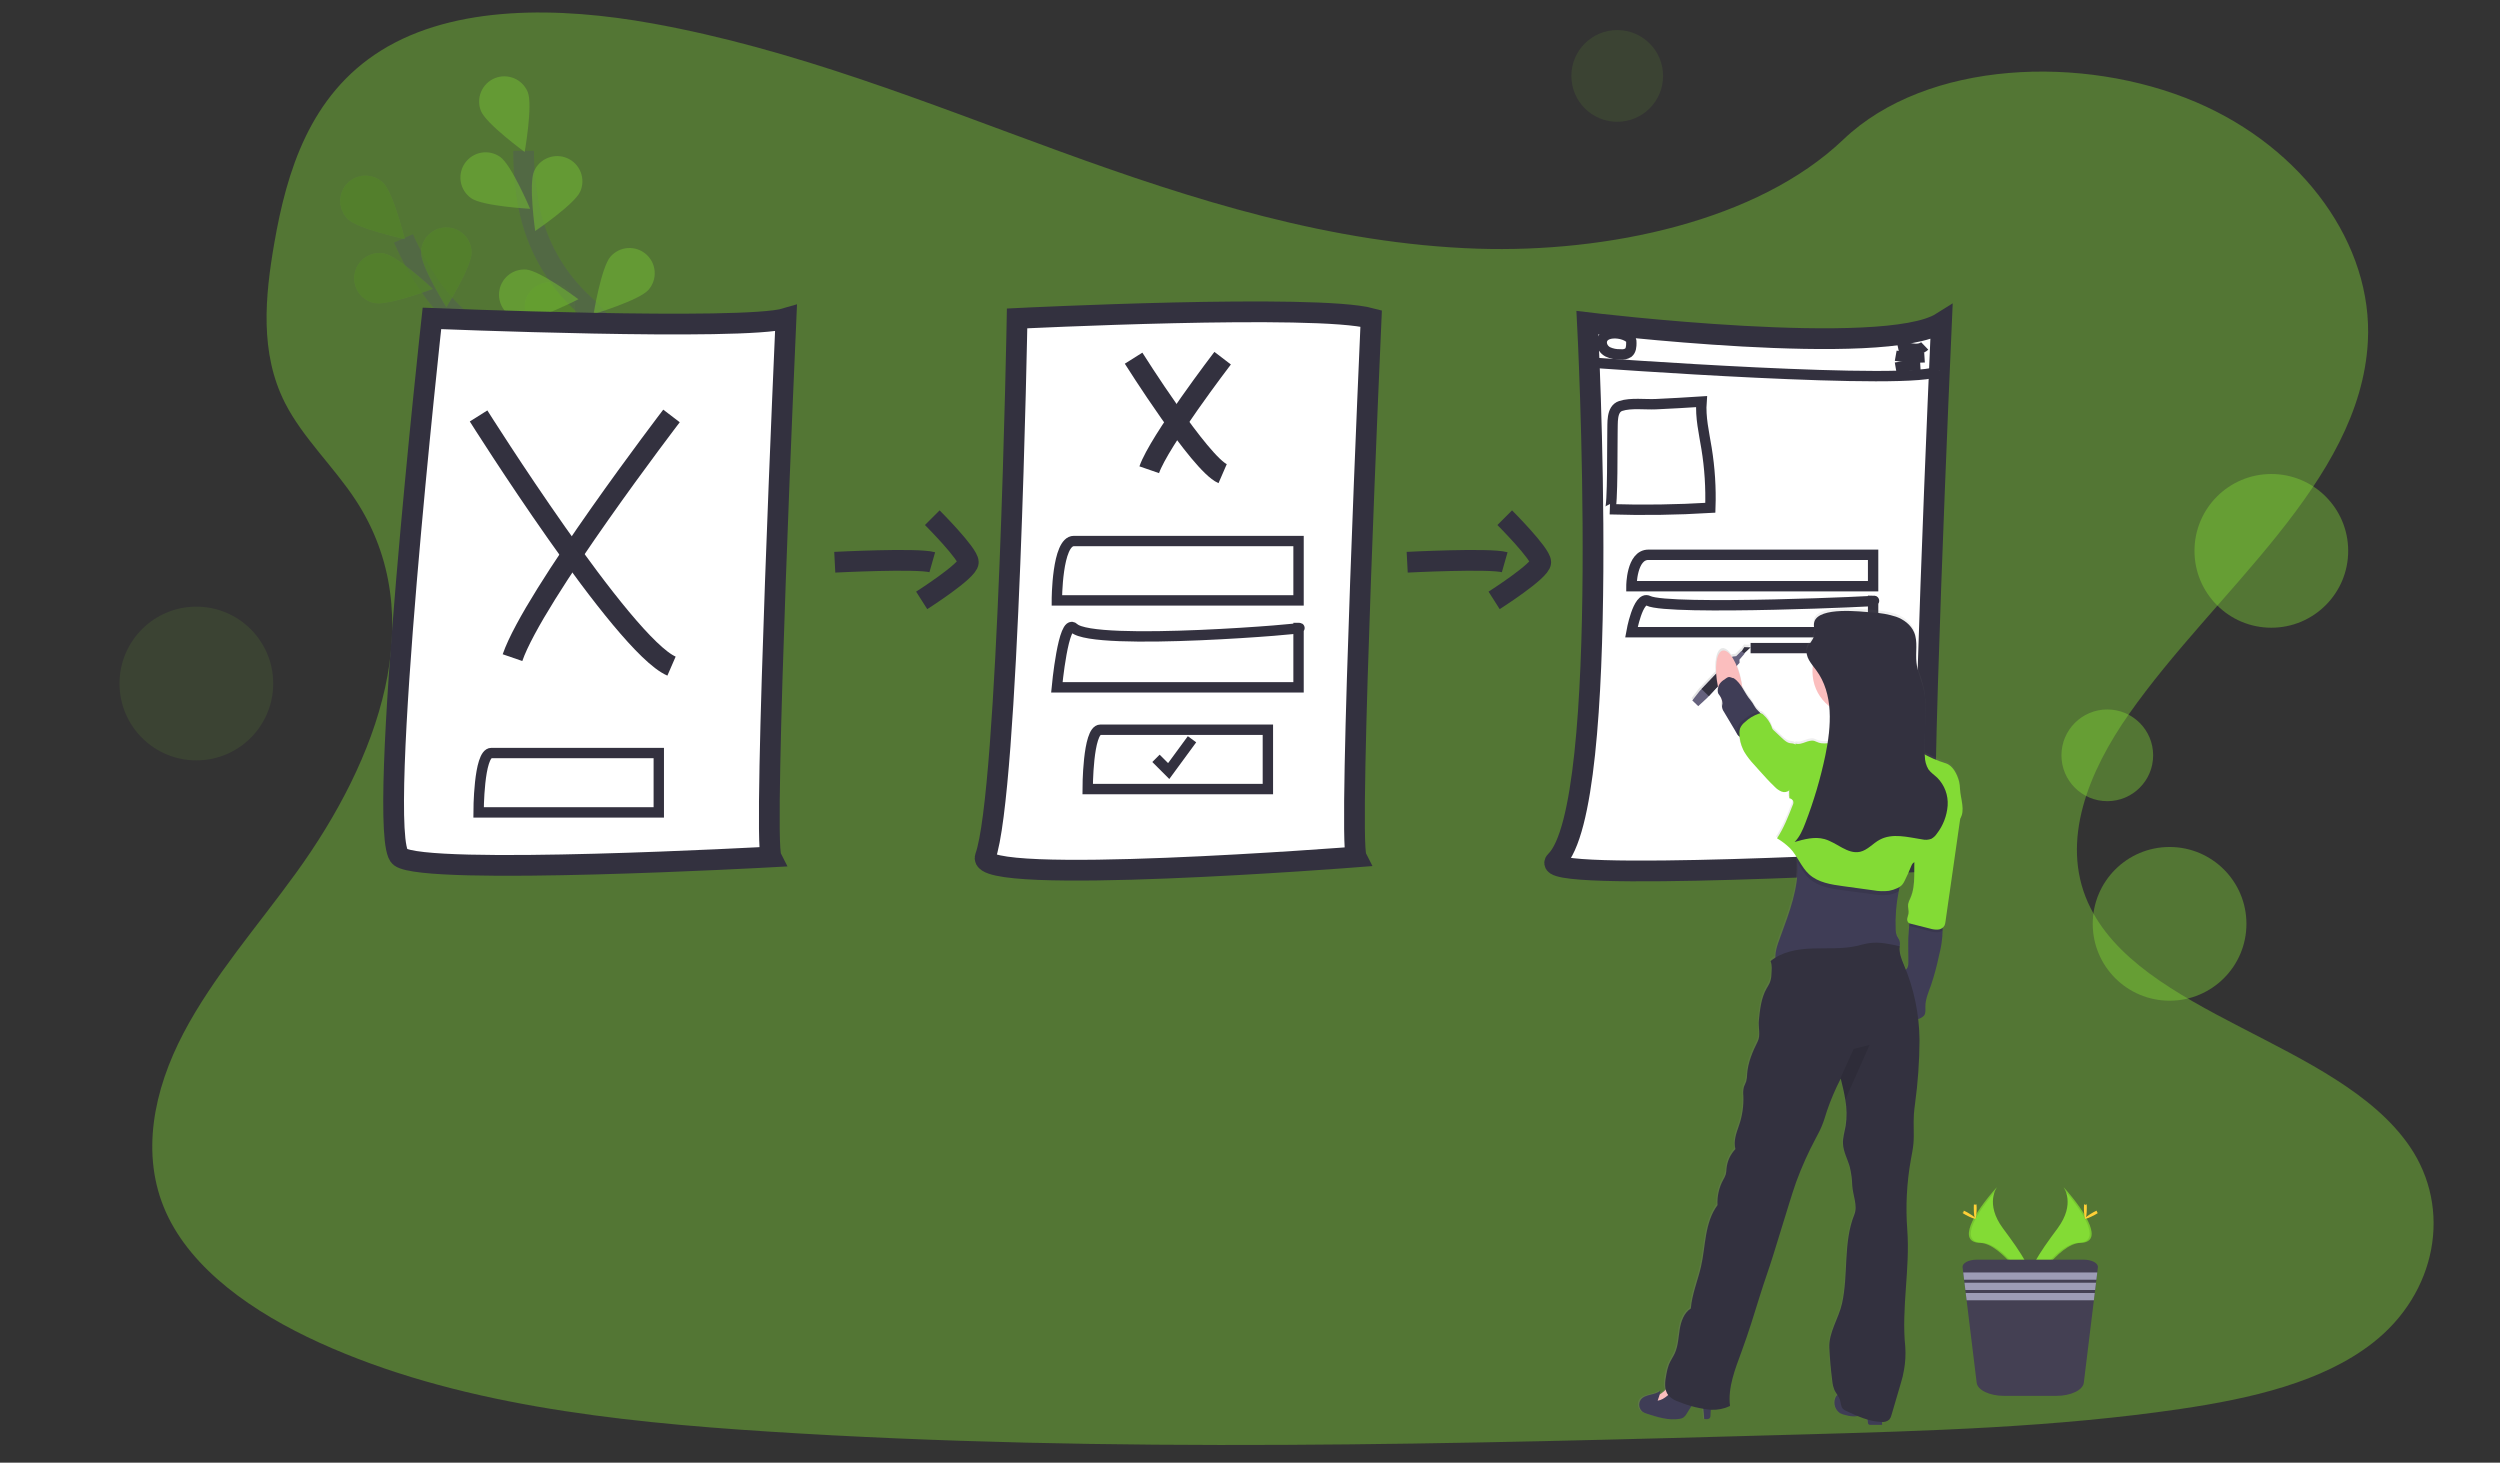 <svg width="241" height="141" viewBox="0 0 241 141" fill="none" xmlns="http://www.w3.org/2000/svg">
<rect x="0" y="0" width="241" height="141" fill="#333333" stroke="none"/>
<path opacity="0.4" d="M142.456 23.973C128.357 23.513 114.929 19.243 102.107 14.571C89.285 9.899 76.578 4.722 62.822 2.247C53.971 0.655 43.85 0.43 36.718 4.881C29.855 9.173 27.638 16.562 26.444 23.425C25.549 28.587 25.022 34.02 27.479 38.853C29.185 42.209 32.215 45.03 34.31 48.245C41.599 59.428 36.447 73.22 28.546 84.14C24.843 89.264 20.543 94.155 17.683 99.603C14.822 105.052 13.5 111.304 16.001 116.867C18.482 122.386 24.392 126.522 30.794 129.435C43.795 135.352 59.114 137.044 74.06 138.002C107.133 140.126 140.384 139.206 173.544 138.287C185.818 137.945 198.145 137.6 210.218 135.82C216.921 134.83 223.844 133.263 228.711 129.474C234.889 124.665 236.42 116.52 232.281 110.491C225.336 100.376 206.14 97.864 201.28 87.007C198.607 81.033 201.352 74.379 205.234 68.836C213.564 56.949 227.526 46.52 228.262 32.932C228.767 23.599 222.056 14.254 211.678 9.838C200.799 5.21 185.715 5.791 177.694 13.453C169.425 21.342 154.904 24.377 142.456 23.973Z" fill="#83DB35"/>
<g opacity="0.6">
<path opacity="0.6" d="M64.32 47.014C64.32 47.014 58.702 37.062 50.243 34.195C46.69 33.012 43.617 30.71 41.483 27.634C40.48 26.165 39.614 24.608 38.895 22.98" stroke="#535461" stroke-width="2" stroke-miterlimit="10"/>
<path opacity="0.6" d="M33.565 21.142C34.528 22.078 39.018 23.044 39.018 23.044C39.018 23.044 37.916 18.587 36.952 17.651C36.724 17.422 36.453 17.241 36.154 17.119C35.856 16.996 35.536 16.934 35.213 16.937C34.89 16.939 34.571 17.005 34.275 17.132C33.978 17.259 33.709 17.444 33.485 17.675C33.26 17.907 33.084 18.181 32.966 18.481C32.848 18.782 32.791 19.103 32.799 19.425C32.806 19.748 32.878 20.066 33.01 20.36C33.141 20.655 33.33 20.921 33.565 21.142Z" fill="#83DB35"/>
<path opacity="0.6" d="M36.104 29.214C37.422 29.476 41.716 27.847 41.716 27.847C41.716 27.847 38.369 24.704 37.05 24.442C36.737 24.38 36.414 24.38 36.101 24.442C35.788 24.505 35.49 24.629 35.225 24.806C34.959 24.984 34.731 25.212 34.554 25.478C34.377 25.744 34.253 26.042 34.191 26.355C34.129 26.668 34.129 26.991 34.192 27.304C34.254 27.617 34.378 27.915 34.555 28.181C34.733 28.446 34.961 28.674 35.227 28.852C35.493 29.029 35.791 29.152 36.104 29.214Z" fill="#83DB35"/>
<path opacity="0.6" d="M45.352 37.94C46.621 37.5 49.507 33.928 49.507 33.928C49.507 33.928 45.029 32.906 43.76 33.343C43.15 33.554 42.65 33.999 42.368 34.579C42.086 35.16 42.047 35.828 42.258 36.438C42.469 37.047 42.913 37.548 43.494 37.83C44.074 38.111 44.742 38.151 45.352 37.94Z" fill="#83DB35"/>
<path opacity="0.6" d="M53.835 42.972C55.162 42.753 58.61 39.718 58.61 39.718C58.61 39.718 54.371 37.952 53.044 38.171C52.408 38.276 51.839 38.63 51.463 39.154C51.087 39.678 50.935 40.33 51.039 40.967C51.144 41.604 51.498 42.173 52.022 42.549C52.547 42.925 53.199 43.077 53.835 42.972Z" fill="#83DB35"/>
<path opacity="0.6" d="M45.46 24.359C45.46 25.704 43.03 29.599 43.03 29.599C43.03 29.599 40.596 25.716 40.596 24.361C40.596 23.716 40.852 23.097 41.308 22.641C41.764 22.185 42.383 21.929 43.028 21.929C43.673 21.929 44.292 22.185 44.748 22.641C45.204 23.097 45.46 23.716 45.46 24.361V24.359Z" fill="#83DB35"/>
<path opacity="0.6" d="M55.31 30.367C54.901 31.651 51.426 34.641 51.426 34.641C51.426 34.641 50.27 30.195 50.67 28.918C50.766 28.613 50.92 28.33 51.125 28.085C51.33 27.84 51.581 27.637 51.864 27.489C52.147 27.341 52.456 27.25 52.775 27.222C53.093 27.193 53.414 27.227 53.718 27.323C54.023 27.418 54.306 27.573 54.552 27.778C54.797 27.983 54.999 28.234 55.147 28.517C55.295 28.8 55.386 29.109 55.415 29.427C55.444 29.746 55.409 30.066 55.314 30.371L55.31 30.367Z" fill="#83DB35"/>
<path opacity="0.6" d="M64.079 37.52C63.901 38.852 60.97 42.39 60.97 42.39C60.97 42.39 59.078 38.205 59.258 36.872C59.344 36.233 59.68 35.654 60.193 35.262C60.706 34.871 61.353 34.699 61.992 34.785C62.632 34.871 63.211 35.208 63.602 35.721C63.993 36.233 64.165 36.881 64.079 37.52Z" fill="#83DB35"/>
<path opacity="0.25" d="M33.565 21.142C34.528 22.078 39.018 23.044 39.018 23.044C39.018 23.044 37.916 18.587 36.952 17.651C36.724 17.422 36.453 17.241 36.154 17.119C35.856 16.996 35.536 16.934 35.213 16.937C34.89 16.939 34.571 17.005 34.275 17.132C33.978 17.259 33.709 17.444 33.485 17.675C33.26 17.907 33.084 18.181 32.966 18.481C32.848 18.782 32.791 19.103 32.799 19.425C32.806 19.748 32.878 20.066 33.01 20.36C33.141 20.655 33.33 20.921 33.565 21.142Z" fill="black"/>
<path opacity="0.25" d="M36.104 29.214C37.422 29.476 41.716 27.847 41.716 27.847C41.716 27.847 38.369 24.704 37.05 24.442C36.737 24.38 36.414 24.38 36.101 24.442C35.788 24.505 35.49 24.629 35.225 24.806C34.959 24.984 34.731 25.212 34.554 25.478C34.377 25.744 34.253 26.042 34.191 26.355C34.129 26.668 34.129 26.991 34.192 27.304C34.254 27.617 34.378 27.915 34.555 28.181C34.733 28.446 34.961 28.674 35.227 28.852C35.493 29.029 35.791 29.152 36.104 29.214Z" fill="black"/>
<path opacity="0.25" d="M45.352 37.94C46.621 37.5 49.507 33.928 49.507 33.928C49.507 33.928 45.029 32.906 43.76 33.343C43.15 33.554 42.65 33.999 42.368 34.579C42.086 35.16 42.047 35.828 42.258 36.438C42.469 37.047 42.913 37.548 43.494 37.83C44.074 38.111 44.742 38.151 45.352 37.94Z" fill="black"/>
<path opacity="0.25" d="M53.835 42.972C55.162 42.753 58.61 39.718 58.61 39.718C58.61 39.718 54.371 37.952 53.044 38.171C52.408 38.276 51.839 38.63 51.463 39.154C51.087 39.678 50.935 40.33 51.039 40.967C51.144 41.604 51.498 42.173 52.022 42.549C52.547 42.925 53.199 43.077 53.835 42.972Z" fill="black"/>
<path opacity="0.25" d="M45.46 24.359C45.46 25.704 43.03 29.599 43.03 29.599C43.03 29.599 40.596 25.716 40.596 24.361C40.596 23.716 40.852 23.097 41.308 22.641C41.764 22.185 42.383 21.929 43.028 21.929C43.673 21.929 44.292 22.185 44.748 22.641C45.204 23.097 45.46 23.716 45.46 24.361V24.359Z" fill="black"/>
<path opacity="0.25" d="M55.31 30.367C54.901 31.651 51.426 34.641 51.426 34.641C51.426 34.641 50.27 30.195 50.67 28.918C50.766 28.613 50.92 28.33 51.125 28.085C51.33 27.84 51.581 27.637 51.864 27.489C52.147 27.341 52.456 27.25 52.775 27.222C53.093 27.193 53.414 27.227 53.718 27.323C54.023 27.418 54.306 27.573 54.552 27.778C54.797 27.983 54.999 28.234 55.147 28.517C55.295 28.8 55.386 29.109 55.415 29.427C55.444 29.746 55.409 30.066 55.314 30.371L55.31 30.367Z" fill="black"/>
<path opacity="0.25" d="M64.079 37.52C63.901 38.852 60.97 42.39 60.97 42.39C60.97 42.39 59.078 38.205 59.258 36.872C59.344 36.233 59.68 35.654 60.193 35.262C60.706 34.871 61.353 34.699 61.992 34.785C62.632 34.871 63.211 35.208 63.602 35.721C63.993 36.233 64.165 36.881 64.079 37.52Z" fill="black"/>
<path opacity="0.6" d="M63.997 46.819C63.997 46.819 62.894 35.443 56.321 29.393C53.549 26.873 51.668 23.522 50.962 19.843C50.638 18.093 50.475 16.318 50.475 14.539" stroke="#535461" stroke-width="2" stroke-miterlimit="10"/>
<path opacity="0.6" d="M46.364 10.7C46.867 11.946 50.578 14.65 50.578 14.65C50.578 14.65 51.379 10.127 50.877 8.881C50.757 8.584 50.58 8.315 50.357 8.086C50.133 7.858 49.867 7.677 49.572 7.552C49.279 7.427 48.963 7.361 48.643 7.358C48.324 7.354 48.007 7.414 47.711 7.534C47.414 7.653 47.145 7.83 46.916 8.054C46.688 8.277 46.507 8.544 46.382 8.838C46.257 9.132 46.191 9.448 46.188 9.767C46.184 10.086 46.244 10.403 46.364 10.7Z" fill="#83DB35"/>
<path opacity="0.6" d="M45.417 19.106C46.514 19.878 51.101 20.128 51.101 20.128C51.101 20.128 49.315 15.897 48.215 15.124C47.954 14.941 47.659 14.81 47.347 14.74C47.035 14.671 46.713 14.663 46.398 14.718C46.084 14.773 45.783 14.889 45.513 15.06C45.243 15.231 45.01 15.454 44.826 15.715C44.643 15.976 44.512 16.271 44.442 16.583C44.373 16.895 44.365 17.217 44.42 17.532C44.475 17.846 44.591 18.147 44.762 18.417C44.933 18.686 45.156 18.92 45.417 19.104V19.106Z" fill="#83DB35"/>
<path opacity="0.6" d="M50.332 30.835C51.671 30.947 55.759 28.848 55.759 28.848C55.759 28.848 52.08 26.099 50.741 25.987C50.098 25.933 49.46 26.136 48.967 26.553C48.474 26.969 48.167 27.564 48.113 28.207C48.059 28.85 48.262 29.488 48.678 29.98C49.094 30.474 49.69 30.781 50.332 30.835Z" fill="#83DB35"/>
<path opacity="0.6" d="M56.051 38.871C57.353 39.208 61.735 37.831 61.735 37.831C61.735 37.831 58.573 34.499 57.273 34.152C56.959 34.053 56.628 34.018 56.3 34.051C55.971 34.084 55.654 34.183 55.365 34.343C55.076 34.502 54.823 34.719 54.621 34.979C54.419 35.239 54.272 35.538 54.188 35.857C54.105 36.176 54.087 36.509 54.137 36.835C54.186 37.161 54.301 37.474 54.475 37.754C54.649 38.034 54.878 38.276 55.148 38.465C55.419 38.654 55.724 38.785 56.047 38.852L56.051 38.871Z" fill="#83DB35"/>
<path opacity="0.6" d="M55.937 18.463C55.393 19.689 51.592 22.268 51.592 22.268C51.592 22.268 50.944 17.723 51.487 16.494C51.748 15.904 52.233 15.442 52.835 15.21C53.437 14.977 54.106 14.993 54.696 15.254C55.286 15.515 55.748 15.999 55.981 16.601C56.214 17.203 56.198 17.873 55.937 18.463Z" fill="#83DB35"/>
<path opacity="0.6" d="M62.505 27.947C61.618 28.954 57.22 30.277 57.22 30.277C57.22 30.277 57.962 25.745 58.855 24.736C59.281 24.251 59.882 23.955 60.526 23.913C61.17 23.872 61.804 24.087 62.289 24.513C62.774 24.939 63.07 25.54 63.111 26.184C63.153 26.828 62.937 27.462 62.512 27.947H62.505Z" fill="#83DB35"/>
<path opacity="0.6" d="M67.623 38.04C66.92 39.184 62.81 41.232 62.81 41.232C62.81 41.232 62.775 36.64 63.478 35.493C63.816 34.943 64.358 34.55 64.986 34.401C65.613 34.251 66.274 34.356 66.824 34.694C67.374 35.032 67.767 35.574 67.916 36.201C68.066 36.829 67.961 37.49 67.623 38.04Z" fill="#83DB35"/>
</g>
<path d="M41.638 30.695C41.638 30.695 71.682 31.922 75.77 30.695C75.77 30.695 73.522 80.973 74.339 82.608C74.339 82.608 41.025 84.447 38.573 82.608C36.12 80.769 41.638 30.695 41.638 30.695Z" fill="white" stroke="#33313F" stroke-width="2" stroke-miterlimit="10"/>
<path d="M46.135 40.097C46.135 40.097 60.033 62.17 64.734 64.214L46.135 40.097Z" fill="white"/>
<path d="M46.135 40.097C46.135 40.097 60.033 62.17 64.734 64.214" stroke="#33313F" stroke-width="2" stroke-miterlimit="10"/>
<path d="M64.733 40.097C64.733 40.097 51.449 57.469 49.405 63.396L64.733 40.097Z" fill="white"/>
<path d="M64.733 40.097C64.733 40.097 51.449 57.469 49.405 63.396" stroke="#33313F" stroke-width="2" stroke-miterlimit="10"/>
<path d="M63.507 72.593H47.361C46.135 72.593 46.135 78.315 46.135 78.315H63.507V72.593Z" fill="white" stroke="#33313F" stroke-miterlimit="10"/>
<path d="M98.047 30.695C98.047 30.695 126.865 29.265 132.178 30.695C132.178 30.695 129.93 80.973 130.748 82.608C130.748 82.608 93.927 85.488 94.981 82.608C97.229 76.477 98.047 30.695 98.047 30.695Z" fill="white" stroke="#33313F" stroke-width="2" stroke-miterlimit="10"/>
<path d="M109.278 34.528C109.278 34.528 115.692 44.717 117.862 45.659L109.278 34.528Z" fill="white"/>
<path d="M109.278 34.528C109.278 34.528 115.692 44.717 117.862 45.659" stroke="#33313F" stroke-width="2" stroke-miterlimit="10"/>
<path d="M117.862 34.528C117.862 34.528 111.731 42.546 110.786 45.283L117.862 34.528Z" fill="white"/>
<path d="M117.862 34.528C117.862 34.528 111.731 42.546 110.786 45.283" stroke="#33313F" stroke-width="2" stroke-miterlimit="10"/>
<path d="M125.18 52.155H103.516C101.881 52.155 101.881 57.878 101.881 57.878H125.18V52.155Z" fill="white" stroke="#33313F" stroke-miterlimit="10"/>
<path d="M122.223 70.345H106.077C104.851 70.345 104.851 76.067 104.851 76.067H122.223V70.345Z" fill="white" stroke="#33313F" stroke-miterlimit="10"/>
<path d="M125.18 60.535C126.826 60.535 105.433 62.374 103.516 60.535C102.507 59.568 101.881 66.258 101.881 66.258H125.18V60.535Z" fill="white" stroke="#33313F" stroke-miterlimit="10"/>
<path d="M111.436 73.104L112.662 74.33L114.91 71.265" fill="white"/>
<path d="M111.436 73.104L112.662 74.33L114.91 71.265" stroke="#33313F" stroke-miterlimit="10"/>
<path d="M153.026 31.104C153.026 31.104 181.639 34.578 187.157 31.104C187.157 31.104 184.909 81.381 185.726 83.016C185.726 83.016 147.753 85.144 149.96 83.016C155.478 77.702 153.026 31.104 153.026 31.104Z" fill="white" stroke="#33313F" stroke-width="2" stroke-miterlimit="10"/>
<path d="M157 39.994C157 39.994 161.122 46.534 162.518 47.148L157 39.994Z" fill="white"/>
<path d="M157 39.994C157 39.994 161.122 46.534 162.518 47.148" stroke="#33313F" stroke-width="3" stroke-miterlimit="10"/>
<path d="M162.519 39.994C162.519 39.994 158.579 45.157 157.98 46.906L162.519 39.994Z" fill="white"/>
<path d="M162.519 39.994C162.519 39.994 158.579 45.157 157.98 46.906" stroke="#33313F" stroke-width="3" stroke-miterlimit="10"/>
<path d="M180.568 53.482H158.904C157.269 53.482 157.269 56.511 157.269 56.511H180.568V53.482Z" fill="white" stroke="#33313F" stroke-miterlimit="10"/>
<path d="M168.757 62.477H180.041C181.676 62.477 181.676 65.505 181.676 65.505H181.725" fill="white"/>
<path d="M168.757 62.477H180.041C181.676 62.477 181.676 65.505 181.676 65.505H181.725" stroke="#33313F" stroke-miterlimit="10"/>
<path d="M180.568 57.916C182.213 57.916 160.821 58.889 158.904 57.916C157.894 57.405 157.269 60.943 157.269 60.943H180.568V57.916Z" fill="white" stroke="#33313F" stroke-miterlimit="10"/>
<path d="M153.197 34.938C153.197 34.938 184.917 37.282 186.956 35.724L153.197 34.938Z" fill="white"/>
<path d="M153.197 34.938C153.197 34.938 184.917 37.282 186.956 35.724" stroke="#33313F" stroke-miterlimit="10"/>
<path d="M182.965 33.489C183.398 33.397 183.844 33.528 184.283 33.595C184.722 33.662 185.221 33.654 185.54 33.348" fill="white"/>
<path d="M182.965 33.489C183.398 33.397 183.844 33.528 184.283 33.595C184.722 33.662 185.221 33.654 185.54 33.348" stroke="#33313F" stroke-miterlimit="10"/>
<path d="M182.747 34.293C183.663 34.454 184.594 34.506 185.522 34.446L182.747 34.293Z" fill="white"/>
<path d="M182.747 34.293C183.663 34.454 184.594 34.506 185.522 34.446" stroke="#33313F" stroke-miterlimit="10"/>
<path d="M182.742 35.437C183.527 35.303 184.32 35.215 185.115 35.171L182.742 35.437Z" fill="white"/>
<path d="M182.742 35.437C183.527 35.303 184.32 35.215 185.115 35.171" stroke="#33313F" stroke-miterlimit="10"/>
<path d="M154.981 33.916C155.365 34.093 155.785 34.178 156.207 34.163C156.474 34.2 156.744 34.141 156.972 33.998C157.239 33.781 157.262 33.385 157.262 33.039C157.27 32.934 157.254 32.829 157.217 32.73C157.165 32.636 157.09 32.557 156.998 32.502C156.493 32.15 155.555 32.007 154.965 32.246C154.155 32.573 154.286 33.538 154.981 33.916Z" fill="white" stroke="#33313F" stroke-miterlimit="10"/>
<path d="M164.026 38.715C163.907 40.227 164.269 41.73 164.512 43.228C164.819 45.119 164.941 47.035 164.876 48.95C161.651 49.146 158.421 49.193 155.188 49.091C155.489 49.102 155.413 42.257 155.442 41.627C155.478 40.822 155.307 39.436 156.241 39.134C157.222 38.813 158.603 39.011 159.633 38.962C161.097 38.894 162.561 38.812 164.026 38.715Z" fill="white" stroke="#33313F" stroke-miterlimit="10"/>
<path d="M80.471 54.199C80.471 54.199 88.441 53.791 89.872 54.199" stroke="#33313F" stroke-width="2" stroke-miterlimit="10"/>
<path d="M89.872 49.906C89.872 49.906 93.346 53.381 93.346 54.198C93.346 55.016 88.85 57.877 88.85 57.877" stroke="#33313F" stroke-width="2" stroke-miterlimit="10"/>
<path d="M135.653 54.199C135.653 54.199 143.624 53.791 145.054 54.199" stroke="#33313F" stroke-width="2" stroke-miterlimit="10"/>
<path d="M145.055 49.906C145.055 49.906 148.529 53.381 148.529 54.198C148.529 55.016 144.033 57.877 144.033 57.877" stroke="#33313F" stroke-width="2" stroke-miterlimit="10"/>
<path opacity="0.1" d="M155.901 11.74C158.343 11.74 160.322 9.761 160.322 7.319C160.322 4.878 158.343 2.898 155.901 2.898C153.46 2.898 151.48 4.878 151.48 7.319C151.48 9.761 153.46 11.74 155.901 11.74Z" fill="#83DB35"/>
<path opacity="0.4" d="M203.143 77.233C205.585 77.233 207.564 75.254 207.564 72.812C207.564 70.371 205.585 68.392 203.143 68.392C200.702 68.392 198.723 70.371 198.723 72.812C198.723 75.254 200.702 77.233 203.143 77.233Z" fill="#83DB35"/>
<path opacity="0.4" d="M218.957 60.512C223.049 60.512 226.366 57.195 226.366 53.103C226.366 49.011 223.049 45.694 218.957 45.694C214.865 45.694 211.548 49.011 211.548 53.103C211.548 57.195 214.865 60.512 218.957 60.512Z" fill="#83DB35"/>
<path opacity="0.4" d="M209.148 96.467C213.24 96.467 216.557 93.15 216.557 89.058C216.557 84.966 213.24 81.649 209.148 81.649C205.056 81.649 201.739 84.966 201.739 89.058C201.739 93.15 205.056 96.467 209.148 96.467Z" fill="#83DB35"/>
<path opacity="0.1" d="M18.929 73.3C23.021 73.3 26.338 69.983 26.338 65.891C26.338 61.8 23.021 58.482 18.929 58.482C14.838 58.482 11.521 61.8 11.521 65.891C11.521 69.983 14.838 73.3 18.929 73.3Z" fill="#83DB35"/>
<path d="M188.941 75.842C188.935 75.595 188.904 75.349 188.849 75.108C188.663 74.42 188.251 73.584 187.566 73.375C186.862 73.159 186.182 72.871 185.536 72.517C185.412 70.326 185.917 68.084 185.367 65.96C185.162 65.184 184.827 64.44 184.735 63.643C184.623 62.656 184.895 61.599 184.5 60.687C184.19 59.97 183.507 59.461 182.771 59.195C182.035 58.93 181.246 58.86 180.468 58.787C179.487 58.705 176.311 58.329 175.205 59.208C175.128 59.266 175.059 59.335 175.001 59.412C174.975 59.445 174.952 59.481 174.933 59.518C174.934 59.524 174.934 59.529 174.933 59.535C174.912 59.578 174.894 59.622 174.878 59.667C174.862 59.717 174.851 59.767 174.845 59.819C174.844 59.836 174.844 59.853 174.845 59.87C174.843 59.906 174.843 59.942 174.845 59.978V60.031C174.845 60.07 174.845 60.107 174.845 60.144C174.845 60.181 174.845 60.174 174.845 60.189C174.86 60.371 174.888 60.557 174.888 60.739C174.89 60.829 174.882 60.919 174.864 61.008C174.795 61.248 174.68 61.473 174.524 61.668L174.488 61.721L174.42 61.82L174.367 61.903L174.322 61.977C174.302 62.012 174.285 62.047 174.267 62.083L174.236 62.141C174.212 62.197 174.191 62.255 174.175 62.314C174.131 62.492 174.131 62.678 174.175 62.856C174.23 63.085 174.324 63.304 174.453 63.502C174.504 63.586 174.561 63.667 174.618 63.749C174.676 63.831 174.712 63.878 174.761 63.941C174.733 64.131 174.718 64.323 174.716 64.515C174.717 65.155 174.862 65.787 175.142 66.362C175.422 66.938 175.83 67.442 176.333 67.837C176.413 68.7 176.404 69.569 176.307 70.43C176.286 70.612 176.266 70.792 176.241 70.972C176.217 71.152 176.196 71.272 176.174 71.421C175.874 71.464 175.568 71.44 175.279 71.352C175.145 71.292 175.009 71.24 174.87 71.195C174.273 71.047 173.666 71.64 173.079 71.46C173.079 71.487 173.061 71.513 173.053 71.542C172.93 71.466 172.789 71.425 172.644 71.421C172.297 71.405 172.01 71.152 171.757 70.912L170.98 70.179C170.929 70.134 170.884 70.084 170.846 70.028C170.803 69.948 170.771 69.864 170.752 69.776C170.586 69.363 170.328 68.993 169.997 68.695C169.939 68.621 169.861 68.566 169.773 68.534C169.739 68.527 169.705 68.527 169.672 68.534C169.65 68.505 169.629 68.476 169.605 68.45C169.55 68.391 169.493 68.333 169.433 68.28C169.063 67.937 169.025 67.642 168.702 67.258C168.42 66.892 168.165 66.506 167.939 66.103C167.911 65.899 167.874 65.67 167.829 65.445C167.727 64.936 167.578 64.437 167.383 63.955L167.663 63.649V63.344L168.162 62.762L168.127 62.731L168.74 62.155L168.127 62.132L167.841 62.529L167.819 62.508L167.308 63.019L166.95 63.06L166.903 63.109C166.607 62.668 166.29 62.427 166.008 62.484C165.532 62.582 165.295 63.506 165.37 64.714L163.954 66.195L163.794 66.363L163.063 67.301L163.637 67.853L164.518 67.035L164.659 66.882L165.536 65.932C165.536 65.962 165.55 65.993 165.556 66.024C165.528 66.169 165.513 66.317 165.511 66.465C165.511 66.639 165.673 66.764 165.754 66.919C165.89 67.126 165.962 67.368 165.959 67.616C165.959 67.702 165.922 67.785 165.92 67.873C165.93 68.065 165.996 68.249 166.11 68.403C166.452 68.975 166.793 69.547 167.132 70.12C167.201 70.24 167.275 70.361 167.336 70.479C167.337 70.485 167.337 70.492 167.336 70.498C167.401 70.623 167.495 70.73 167.61 70.81C167.65 71.241 167.764 71.661 167.947 72.053C167.984 72.129 168.023 72.204 168.064 72.278C168.338 72.729 168.661 73.148 169.027 73.529L169.515 74.074C169.993 74.612 170.474 75.147 170.995 75.644C171.182 75.842 171.408 75.999 171.659 76.106C171.781 76.156 171.914 76.172 172.044 76.153C172.175 76.135 172.298 76.082 172.401 75.999C172.401 76.253 172.401 76.506 172.401 76.758C172.473 76.77 172.542 76.797 172.604 76.838C172.665 76.878 172.718 76.93 172.759 76.991C172.786 77.062 172.796 77.139 172.79 77.215C172.784 77.292 172.762 77.366 172.724 77.432C172.297 78.534 171.863 79.644 171.211 80.633C171.67 80.903 172.096 81.227 172.479 81.597C172.728 81.873 172.95 82.173 173.141 82.493C173.157 82.642 173.171 82.793 173.182 82.942C173.333 85.379 172.391 87.796 171.547 90.118C171.305 90.774 171.038 91.465 171.06 92.148C170.9 92.248 170.746 92.358 170.6 92.479C170.768 92.914 170.702 93.296 170.686 93.772C170.679 94.053 170.621 94.33 170.514 94.59C170.435 94.772 170.31 94.942 170.222 95.115C169.693 96.049 169.574 97.159 169.468 98.224C169.405 98.87 169.656 99.654 169.362 100.231C168.859 101.222 168.411 102.275 168.33 103.374C168.327 103.622 168.296 103.869 168.238 104.11C168.174 104.314 168.06 104.488 168.003 104.688C167.944 104.957 167.931 105.233 167.964 105.506C168.002 106.486 167.856 107.464 167.533 108.39C167.277 109.121 166.997 109.902 167.197 110.652C166.704 111.169 166.399 111.837 166.333 112.549C166.327 112.731 166.304 112.912 166.265 113.091C166.203 113.273 166.122 113.449 166.022 113.614C165.611 114.363 165.418 115.213 165.464 116.066C164.851 116.896 164.547 117.924 164.365 118.944C164.183 119.964 164.101 121.002 163.868 122.01C163.559 123.344 162.997 124.691 162.885 126.054C162.223 126.479 161.939 127.299 161.81 128.074C161.681 128.848 161.663 129.66 161.34 130.377C161.172 130.749 160.931 131.082 160.772 131.46C160.658 131.763 160.576 132.075 160.524 132.394C160.426 132.895 160.34 133.449 160.463 133.927C160.29 134.111 160.088 134.266 159.864 134.385C159.895 134.258 159.923 134.129 159.944 134.001C159.417 134.481 158.462 134.313 158.039 134.888C157.914 135.073 157.865 135.3 157.903 135.52C157.941 135.741 158.063 135.938 158.243 136.071C158.376 136.151 158.519 136.212 158.669 136.253C159.68 136.578 160.741 136.909 161.789 136.735C161.914 136.721 162.034 136.682 162.143 136.621C162.281 136.521 162.393 136.391 162.472 136.241L162.944 135.493C163.321 135.606 163.703 135.696 164.091 135.762C164.129 136.088 164.155 136.415 164.17 136.743C164.375 136.784 164.649 136.795 164.745 136.607C164.774 136.535 164.787 136.457 164.782 136.38C164.782 136.233 164.8 136.04 164.814 135.844H164.855C165.479 135.869 166.099 135.743 166.664 135.476C166.443 133.668 167.165 131.898 167.792 130.185C168.452 128.382 169.018 126.545 169.587 124.71C169.995 123.42 170.449 122.167 170.848 120.875C171.354 119.24 171.861 117.605 172.366 115.97C172.589 115.251 172.81 114.54 173.065 113.824C173.598 112.376 174.231 110.967 174.958 109.606C175.162 109.222 175.366 108.839 175.536 108.437C175.74 107.948 175.886 107.437 176.047 106.935C176.405 105.898 176.834 104.888 177.333 103.912L177.369 103.836C177.535 104.513 177.702 105.201 177.811 105.88C177.961 106.714 177.973 107.568 177.846 108.406C177.747 108.976 177.561 109.54 177.586 110.117C177.617 110.918 178.042 111.641 178.252 112.414C178.388 112.991 178.465 113.58 178.483 114.172C178.538 115.089 179.039 116.121 178.688 116.974C177.596 119.674 178.126 122.723 177.5 125.558C177.181 127.013 176.198 128.382 176.274 129.87C176.328 130.926 176.421 131.979 176.552 133.03C176.575 133.351 176.65 133.665 176.775 133.962C176.858 134.12 176.952 134.272 177.055 134.418C176.967 134.454 176.889 134.546 176.826 134.741C176.732 134.996 176.726 135.274 176.808 135.533C176.89 135.792 177.056 136.017 177.279 136.171C177.464 136.27 177.662 136.339 177.868 136.376C178.146 136.453 178.434 136.493 178.722 136.494C178.812 136.49 178.902 136.478 178.99 136.459C179.306 136.593 179.63 136.709 179.959 136.807C179.959 136.891 179.967 136.975 179.983 137.058C179.983 137.102 179.993 137.146 180.012 137.186C180.031 137.226 180.058 137.261 180.092 137.289C180.142 137.315 180.199 137.326 180.255 137.32H181.365C181.365 137.228 181.365 137.134 181.365 137.042C181.492 137.055 181.621 137.042 181.742 137.002C181.864 136.962 181.976 136.897 182.07 136.811C182.17 136.687 182.239 136.543 182.274 136.388C182.577 135.36 182.878 134.334 183.178 133.308C183.316 132.874 183.422 132.431 183.495 131.981C183.623 131.259 183.664 130.523 183.615 129.79C183.223 126.024 184.089 122.245 183.807 118.468C183.637 116.198 183.753 113.916 184.155 111.676C184.247 111.169 184.359 110.654 184.4 110.149C184.488 109.197 184.38 108.234 184.445 107.288C184.47 106.957 184.514 106.628 184.555 106.299C184.848 104.257 185.008 102.198 185.034 100.135C185.029 99.452 184.988 98.769 184.909 98.091C185.121 98.035 185.313 97.922 185.465 97.764C185.649 97.525 185.602 97.194 185.6 96.891C185.6 96.168 185.904 95.483 186.147 94.8C186.462 93.863 186.72 92.907 186.922 91.939C187.133 91.156 187.248 90.349 187.265 89.538C187.265 89.456 187.265 89.374 187.253 89.29C187.33 89.237 187.394 89.167 187.439 89.086C187.493 88.966 187.526 88.839 187.537 88.708C187.613 88.185 187.686 87.663 187.762 87.14C187.815 86.766 187.869 86.391 187.924 86.016C188.14 84.507 188.356 82.996 188.571 81.483C188.629 81.089 188.684 80.696 188.741 80.302L188.909 79.131C188.929 78.992 188.947 78.853 188.964 78.712C189.471 77.904 188.992 76.79 188.941 75.842ZM183.527 92.822C183.284 92.252 183.059 91.665 183.119 91.046H183.098C183.15 90.856 183.14 90.654 183.07 90.47C183.006 90.318 182.898 90.192 182.83 90.045C182.758 89.862 182.72 89.667 182.72 89.47C182.67 88.228 182.767 86.984 183.01 85.765C183.037 85.62 183.065 85.477 183.094 85.332C183.179 85.282 183.256 85.222 183.325 85.152C183.432 85.029 183.521 84.891 183.589 84.743C183.819 84.28 184.031 83.808 184.226 83.327C184.29 83.169 184.382 82.991 184.539 82.953C184.506 84.148 184.629 85.368 184.13 86.448C184.037 86.621 183.969 86.807 183.926 86.999C183.881 87.302 184.008 87.612 183.963 87.915C183.94 88.07 183.873 88.217 183.844 88.371C183.824 88.447 183.825 88.527 183.846 88.603C183.868 88.68 183.908 88.749 183.965 88.804C183.991 88.824 184.02 88.84 184.051 88.851C184.038 88.933 184.028 89.016 184.022 89.096C184.004 89.264 183.997 89.421 183.987 89.519C183.94 90.019 183.92 90.52 183.93 91.022C183.93 91.563 183.952 92.107 183.942 92.656C183.951 92.815 183.924 92.973 183.865 93.121C183.824 93.197 183.772 93.266 183.709 93.325C183.652 93.143 183.587 92.981 183.527 92.822Z" fill="url(#paint0_linear)"/>
<path d="M168.078 63.044L168.765 62.404L168.151 62.382L167.831 62.872L168.078 63.044Z" fill="#33313F"/>
<path d="M163.138 67.523L163.866 66.59L164.027 66.422L166.255 64.09L167.013 63.295L167.369 63.254L167.88 62.745L168.18 63.009L167.683 63.589L167.694 63.894L166.917 64.736L164.73 67.109L164.589 67.26L163.71 68.073L163.138 67.523Z" fill="#65617D"/>
<path d="M164.027 66.422L166.255 64.09L166.917 64.736L164.73 67.109L164.027 66.422Z" fill="#33313F"/>
<path d="M167.386 69.108C168.009 68.98 168.222 67.445 167.86 65.679C167.498 63.913 166.699 62.585 166.075 62.713C165.452 62.841 165.24 64.376 165.601 66.142C165.963 67.908 166.762 69.236 167.386 69.108Z" fill="#FBBEBE"/>
<path d="M176.909 134.802C176.818 135.055 176.813 135.331 176.895 135.587C176.977 135.843 177.14 136.066 177.361 136.22C177.545 136.318 177.744 136.387 177.949 136.424C178.226 136.502 178.512 136.542 178.799 136.543C179.155 136.525 179.494 136.388 179.846 136.339C179.887 136.33 179.93 136.336 179.967 136.357C179.984 136.376 179.997 136.398 180.005 136.422C180.014 136.447 180.016 136.472 180.014 136.498C180.017 136.7 180.032 136.901 180.058 137.101C180.053 137.137 180.057 137.174 180.069 137.208C180.081 137.243 180.101 137.274 180.127 137.3C180.153 137.325 180.185 137.344 180.22 137.354C180.255 137.365 180.292 137.367 180.328 137.36H181.434C181.46 136.387 181.352 135.415 181.113 134.47C181.098 134.398 181.07 134.329 181.031 134.266C180.939 134.162 180.816 134.091 180.68 134.062C180.408 133.949 180.115 133.898 179.821 133.913C179.466 133.958 179.165 134.19 178.861 134.383C178.556 134.575 178.141 134.744 177.771 134.644C177.402 134.544 177.097 134.233 176.909 134.802Z" fill="#3F3D56"/>
<path d="M160.637 133.905C160.326 134.238 159.945 134.497 159.521 134.663L159.331 134.755C159.318 134.759 159.306 134.766 159.295 134.775C159.285 134.783 159.276 134.794 159.27 134.806C159.266 134.822 159.265 134.838 159.269 134.854C159.272 134.87 159.278 134.885 159.288 134.898C159.445 135.14 159.676 135.324 159.947 135.422C160.218 135.52 160.513 135.528 160.788 135.444C160.911 135.414 161.024 135.355 161.119 135.272C161.274 135.086 161.364 134.854 161.373 134.612C161.432 134.363 161.422 134.103 161.342 133.86C161.064 133.218 160.96 133.508 160.637 133.905Z" fill="#FBBEBE"/>
<path d="M164.892 136.422C164.898 136.5 164.885 136.578 164.855 136.649C164.761 136.837 164.491 136.825 164.283 136.786C164.252 136.092 164.168 135.401 164.033 134.72C163.637 134.701 163.349 135.08 163.138 135.415L162.59 136.285C162.511 136.435 162.398 136.564 162.261 136.663C162.153 136.724 162.033 136.763 161.91 136.778C160.863 136.95 159.807 136.621 158.797 136.296C158.648 136.255 158.506 136.195 158.374 136.116C158.193 135.984 158.071 135.787 158.033 135.566C157.995 135.346 158.044 135.119 158.17 134.934C158.591 134.362 159.543 134.526 160.068 134.052C160.014 134.385 159.924 134.712 159.798 135.026C160.506 134.92 160.978 134.274 161.548 133.843C161.69 133.72 161.862 133.637 162.047 133.604C162.184 133.593 162.323 133.608 162.455 133.649C163.111 133.813 163.724 134.115 164.254 134.534C164.469 134.703 164.804 134.943 164.898 135.204C164.998 135.517 164.89 136.089 164.892 136.422Z" fill="#3F3D56"/>
<path d="M178.951 68.988C181.283 68.988 183.173 67.097 183.173 64.766C183.173 62.433 181.283 60.543 178.951 60.543C176.619 60.543 174.728 62.433 174.728 64.766C174.728 67.097 176.619 68.988 178.951 68.988Z" fill="#FBBEBE"/>
<path d="M187.27 89.698C187.253 90.506 187.137 91.31 186.926 92.091C186.727 93.059 186.47 94.015 186.156 94.952C185.913 95.633 185.606 96.316 185.608 97.037C185.608 97.337 185.657 97.668 185.475 97.908C185.31 98.073 185.103 98.191 184.876 98.249C184.764 98.279 184.66 98.335 184.573 98.412C184.486 98.49 184.418 98.586 184.376 98.695C184.183 98.409 184.038 98.093 183.949 97.76C183.583 96.638 183.243 95.509 182.927 94.374C182.898 94.309 182.885 94.237 182.889 94.166C182.894 94.095 182.916 94.026 182.953 93.965C183.005 93.919 183.067 93.885 183.133 93.865C183.342 93.779 183.533 93.655 183.697 93.499C183.775 93.431 183.839 93.349 183.887 93.258C183.947 93.111 183.973 92.953 183.965 92.794C183.965 92.254 183.965 91.713 183.953 91.173C183.943 90.673 183.962 90.173 184.008 89.675C184.008 89.575 184.026 89.42 184.043 89.252C184.073 88.929 184.135 88.559 184.31 88.435C184.568 88.259 185.344 88.494 185.641 88.533C186.148 88.604 186.652 88.686 187.155 88.782C187.227 89.082 187.266 89.389 187.27 89.698Z" fill="#3F3D56"/>
<path d="M170.218 69.495C170.054 69.822 169.662 69.977 169.359 70.186L168.323 70.897C168.254 70.959 168.173 71.006 168.085 71.036C167.998 71.066 167.905 71.079 167.812 71.073C167.728 71.041 167.651 70.994 167.585 70.932C167.519 70.871 167.467 70.797 167.43 70.715L167.418 70.697L167.213 70.339L166.192 68.626C166.079 68.472 166.013 68.288 166.001 68.097C166.001 68.011 166.032 67.927 166.042 67.841C166.043 67.595 165.972 67.353 165.838 67.146C165.756 66.991 165.591 66.866 165.597 66.695C165.588 66.468 165.627 66.243 165.711 66.033C165.818 65.839 165.971 65.675 166.157 65.554C166.253 65.485 166.361 65.419 166.453 65.35C166.508 65.314 166.569 65.287 166.633 65.27C166.801 65.236 166.968 65.374 167.14 65.381C167.88 65.875 168.162 66.811 168.744 67.488C169.071 67.87 169.104 68.164 169.474 68.51C169.534 68.563 169.591 68.619 169.644 68.679C169.718 68.758 169.781 68.848 169.83 68.945C169.895 69.119 170.304 69.327 170.218 69.495Z" fill="#3F3D56"/>
<path d="M177.466 68.999C177.77 69.643 178.007 70.35 177.919 71.057C177.902 71.249 177.842 71.434 177.744 71.599C177.449 72.051 176.832 72.13 176.293 72.159C176.18 72.15 176.066 72.163 175.958 72.198C175.851 72.233 175.751 72.289 175.665 72.363C175.593 72.467 175.557 72.593 175.564 72.719C175.571 72.846 175.62 72.967 175.704 73.062C175.875 73.248 176.09 73.389 176.329 73.471C177.18 73.847 178.095 74.156 179.021 74.068C179.45 74.027 179.867 73.904 180.294 73.841C180.757 73.792 181.223 73.768 181.688 73.769C182.244 73.749 182.798 73.694 183.352 73.639L184.817 73.493C184.898 73.495 184.976 73.467 185.036 73.414C185.146 73.287 185.005 73.101 184.872 73.005C184.092 72.427 183.1 72.032 182.659 71.166C182.455 70.757 182.389 70.272 182.238 69.829C182.087 69.385 181.846 68.991 181.754 68.539C181.703 68.146 181.681 67.749 181.686 67.352C181.693 66.951 181.547 66.562 181.277 66.265C180.987 65.993 180.564 65.923 180.166 65.905C179.189 65.864 178.15 66.097 177.455 66.786C177.27 66.972 177.112 67.184 176.918 67.362C176.724 67.54 176.466 67.579 176.593 67.799C176.72 68.02 176.967 68.155 177.102 68.351C177.241 68.557 177.362 68.774 177.466 68.999Z" fill="#FBBEBE"/>
<path d="M185.792 74.935C185.536 76.508 185.119 78.051 184.55 79.54C184.26 80.212 184.014 80.902 183.814 81.606C183.654 82.24 183.687 82.918 183.54 83.554C183.36 84.343 183.18 85.138 183.035 85.935C182.792 87.151 182.694 88.391 182.745 89.63C182.745 89.826 182.783 90.02 182.855 90.202C182.923 90.349 183.033 90.476 183.094 90.625C183.143 90.758 183.163 90.899 183.154 91.04C183.144 91.181 183.105 91.318 183.039 91.443C182.934 91.677 182.792 91.893 182.618 92.082C180.711 92.651 178.676 92.463 176.691 92.583C174.852 92.696 173.012 93.072 171.21 92.757C171.005 91.939 171.345 91.085 171.639 90.288C172.485 87.972 173.425 85.561 173.274 83.135C173.257 82.852 173.225 82.571 173.176 82.293C172.881 80.574 173.202 78.794 173.719 77.126C174.042 76.09 174.028 74.982 173.952 73.901C173.916 73.55 173.911 73.198 173.938 72.846C173.969 72.487 174.103 72.145 174.322 71.859L174.353 71.816C174.375 71.781 174.443 71.802 174.504 71.816C174.52 71.823 174.538 71.826 174.555 71.826C174.573 71.826 174.59 71.823 174.606 71.816C174.612 71.809 174.62 71.804 174.629 71.802C174.638 71.796 174.648 71.794 174.659 71.794C174.669 71.794 174.679 71.796 174.688 71.802C174.735 71.832 174.76 71.929 174.862 71.947C175.013 71.971 175.165 71.986 175.318 71.992C175.501 71.997 175.684 72.023 175.861 72.07H175.886C176.152 72.114 176.424 72.09 176.679 72.002C176.848 71.96 177.011 71.897 177.165 71.814C177.291 71.764 177.419 71.721 177.55 71.685C177.738 71.571 177.697 71.044 177.735 70.829C177.756 70.612 177.807 70.399 177.887 70.195C177.98 70.045 178.108 69.92 178.26 69.832C178.413 69.743 178.585 69.693 178.761 69.686C179.114 69.676 179.467 69.708 179.812 69.781C180.572 69.889 181.353 69.868 182.103 70.044C182.479 70.132 182.888 70.267 183.235 70.095C183.327 70.116 183.342 70.2 183.342 70.3C183.335 70.395 183.315 70.489 183.284 70.58C183.156 71.144 183.599 71.661 184.006 72.072C184.182 72.265 184.389 72.427 184.619 72.552C184.823 72.646 185.028 72.685 185.232 72.787C185.399 72.874 185.539 73.003 185.641 73.161C185.76 73.34 185.839 73.543 185.874 73.756C185.913 74.151 185.885 74.549 185.792 74.935Z" fill="#3F3D56"/>
<path opacity="0.1" d="M185.792 74.935C185.535 76.508 185.119 78.051 184.549 79.54C184.26 80.212 184.014 80.902 183.814 81.606C183.654 82.24 183.687 82.918 183.54 83.554C183.36 84.343 183.18 85.138 183.035 85.935C182.992 85.959 182.949 85.98 182.904 86C182.65 86.122 182.38 86.209 182.103 86.26C181.604 86.319 181.099 86.302 180.605 86.211L177.682 85.828C176.517 85.673 175.277 85.483 174.412 84.694C173.934 84.261 173.617 83.689 173.274 83.135C173.257 82.852 173.224 82.571 173.176 82.293C172.881 80.574 173.202 78.794 173.719 77.126C174.042 76.09 174.028 74.982 173.952 73.901C173.916 73.55 173.911 73.197 173.938 72.846C173.969 72.487 174.102 72.144 174.322 71.859C174.382 71.841 174.443 71.827 174.504 71.816C174.545 71.808 174.587 71.803 174.629 71.802H174.688C174.757 71.802 174.825 71.81 174.892 71.826C175.029 71.861 175.156 71.935 175.291 71.984H175.315C175.491 72.04 175.675 72.067 175.859 72.061C176.129 72.061 176.407 72.016 176.677 72C177.01 71.947 177.351 72.007 177.645 72.172C177.836 72.325 178.016 72.49 178.185 72.666C178.391 72.825 178.622 72.95 178.868 73.036C180.626 73.708 182.578 73.666 184.306 72.92C184.473 72.827 184.661 72.78 184.852 72.783C184.993 72.81 185.128 72.867 185.246 72.948C185.367 73.02 185.489 73.089 185.612 73.153C185.731 73.332 185.811 73.535 185.845 73.748C185.894 74.143 185.876 74.545 185.792 74.935Z" fill="black"/>
<path d="M187.57 73.582C186.756 73.334 185.975 72.991 185.242 72.56C185.124 72.477 184.99 72.42 184.848 72.392C184.657 72.389 184.468 72.437 184.302 72.531C182.573 73.276 180.622 73.317 178.864 72.646C178.617 72.561 178.387 72.436 178.181 72.276C178.012 72.1 177.833 71.934 177.643 71.781C176.971 71.346 176.041 71.859 175.287 71.577C175.157 71.517 175.024 71.465 174.888 71.419C174.294 71.272 173.689 71.863 173.102 71.685C172.884 72.276 172.724 72.886 172.624 73.508C172.541 74.222 172.496 74.94 172.491 75.658C172.479 76.087 172.468 76.519 172.491 76.95C172.563 76.962 172.632 76.99 172.694 77.03C172.755 77.07 172.808 77.122 172.849 77.183C172.875 77.254 172.886 77.33 172.88 77.405C172.874 77.481 172.851 77.554 172.814 77.62C172.387 78.72 171.955 79.828 171.306 80.813C171.763 81.083 172.187 81.407 172.569 81.777C173.286 82.534 173.635 83.592 174.408 84.291C175.279 85.08 176.521 85.27 177.678 85.427L180.597 85.828C181.091 85.92 181.596 85.936 182.095 85.877C182.372 85.827 182.642 85.739 182.896 85.618C183.062 85.548 183.213 85.448 183.342 85.323C183.449 85.201 183.538 85.063 183.605 84.915C183.834 84.453 184.047 83.981 184.239 83.502C184.308 83.333 184.41 83.132 184.594 83.12C185.676 82.143 186.699 81.142 187.781 80.165C188.216 79.804 188.606 79.392 188.944 78.939C189.483 78.143 188.993 77.015 188.944 76.057C188.939 75.81 188.909 75.565 188.854 75.325C188.664 74.624 188.251 73.79 187.57 73.582Z" fill="#83DB35"/>
<path opacity="0.1" d="M170.218 69.494C170.054 69.821 169.662 69.977 169.36 70.185L168.323 70.896C168.254 70.958 168.173 71.005 168.086 71.035C167.998 71.066 167.905 71.078 167.812 71.072C167.728 71.041 167.651 70.993 167.585 70.932C167.52 70.87 167.467 70.796 167.43 70.714C167.43 70.665 167.43 70.616 167.43 70.567C167.422 70.402 167.444 70.236 167.496 70.079C167.598 69.848 167.755 69.646 167.953 69.49C168.337 69.125 168.795 68.846 169.296 68.672C169.375 68.641 169.46 68.633 169.544 68.648C169.575 68.656 169.604 68.669 169.631 68.687C169.706 68.766 169.769 68.855 169.817 68.953C169.895 69.118 170.304 69.326 170.218 69.494Z" fill="black"/>
<path d="M172.658 71.654C172.311 71.638 172.026 71.384 171.775 71.145L170.998 70.414C170.947 70.37 170.901 70.319 170.864 70.262C170.823 70.183 170.792 70.1 170.772 70.013C170.606 69.601 170.349 69.232 170.019 68.934C169.96 68.861 169.883 68.805 169.795 68.772C169.711 68.758 169.626 68.767 169.547 68.799C169.046 68.972 168.589 69.251 168.205 69.617C168.005 69.771 167.848 69.974 167.747 70.205C167.695 70.363 167.673 70.528 167.681 70.694C167.686 71.237 167.808 71.772 168.039 72.263C168.076 72.339 168.113 72.415 168.153 72.488C168.428 72.937 168.75 73.355 169.114 73.735L169.6 74.281C170.079 74.814 170.557 75.349 171.078 75.844C171.263 76.042 171.488 76.2 171.738 76.306C171.864 76.357 172.002 76.373 172.136 76.351C172.27 76.329 172.396 76.27 172.499 76.181C172.597 76.068 172.671 75.936 172.715 75.793C173.032 74.975 173.328 74.127 173.347 73.246C173.353 72.894 173.339 72.541 173.304 72.19C173.269 71.816 173.007 71.671 172.658 71.654Z" fill="#83DB35"/>
<path d="M185.043 100.268C185.032 102.324 184.887 104.377 184.608 106.414C184.567 106.741 184.522 107.07 184.5 107.401C184.432 108.354 184.541 109.314 184.453 110.263C184.404 110.774 184.3 111.285 184.208 111.785C183.808 114.019 183.692 116.295 183.862 118.558C184.142 122.325 183.28 126.094 183.67 129.85C183.718 130.581 183.679 131.314 183.551 132.035C183.478 132.483 183.372 132.925 183.235 133.358C182.934 134.382 182.634 135.404 182.335 136.423C182.299 136.578 182.23 136.722 182.131 136.846C182.027 136.937 181.905 137.005 181.773 137.044C181.64 137.084 181.501 137.094 181.365 137.075C180.185 137.036 179.078 136.53 178.007 136.031C177.883 135.984 177.769 135.914 177.669 135.827C177.447 135.596 177.465 135.23 177.367 134.927C177.269 134.625 177.001 134.337 176.85 134.022C176.727 133.726 176.652 133.413 176.627 133.094C176.491 132.046 176.398 130.996 176.349 129.942C176.274 128.459 177.252 127.093 177.575 125.65C178.199 122.814 177.671 119.772 178.761 117.079C179.102 116.231 178.605 115.2 178.556 114.285C178.54 113.694 178.463 113.106 178.328 112.531C178.123 111.761 177.694 111.039 177.663 110.242C177.639 109.666 177.825 109.104 177.923 108.534C178.048 107.698 178.037 106.847 177.888 106.016C177.78 105.329 177.612 104.642 177.447 103.972L177.41 104.047C176.912 105.021 176.484 106.028 176.128 107.062C175.967 107.563 175.822 108.072 175.617 108.56C175.45 108.969 175.245 109.341 175.043 109.725C174.317 111.082 173.686 112.487 173.155 113.931C172.901 114.638 172.681 115.362 172.458 116.071C171.955 117.706 171.451 119.341 170.945 120.976C170.547 122.266 170.087 123.513 169.688 124.8C169.122 126.64 168.556 128.463 167.898 130.259C167.273 131.968 166.553 133.734 166.772 135.538C166.209 135.803 165.591 135.928 164.969 135.904C163.916 135.81 162.882 135.559 161.904 135.158C161.502 135.046 161.137 134.829 160.847 134.529C160.391 133.975 160.506 133.163 160.643 132.46C160.694 132.142 160.776 131.83 160.89 131.528C161.043 131.15 161.288 130.817 161.456 130.447C161.779 129.732 161.799 128.925 161.926 128.15C162.053 127.375 162.335 126.56 162.997 126.137C163.107 124.778 163.669 123.433 163.978 122.104C164.211 121.097 164.289 120.061 164.471 119.039C164.652 118.017 164.953 116.995 165.57 116.177C165.521 115.324 165.713 114.474 166.124 113.725C166.224 113.561 166.305 113.386 166.367 113.204C166.406 113.026 166.429 112.846 166.435 112.664C166.501 111.955 166.804 111.288 167.295 110.772C167.091 110.023 167.377 109.247 167.63 108.523C167.954 107.601 168.099 106.625 168.059 105.648C168.028 105.375 168.042 105.099 168.1 104.83C168.158 104.626 168.27 104.452 168.333 104.254C168.394 104.014 168.425 103.768 168.425 103.52C168.507 102.416 168.953 101.374 169.447 100.387C169.739 99.811 169.49 99.028 169.553 98.384C169.66 97.317 169.776 96.216 170.304 95.284C170.411 95.114 170.508 94.939 170.596 94.758C170.703 94.499 170.761 94.222 170.765 93.941C170.784 93.475 170.849 93.084 170.682 92.651C171.775 91.74 173.269 91.486 174.69 91.435C176.11 91.384 177.551 91.502 178.943 91.198C179.351 91.108 179.76 90.979 180.191 90.918C181.173 90.775 182.164 91 183.13 91.221C183.063 91.834 183.288 92.422 183.529 92.993C184.507 95.295 185.022 97.767 185.043 100.268Z" fill="#33313F"/>
<path opacity="0.1" d="M180.231 100.729L177.885 106.011C177.776 105.324 177.609 104.637 177.443 103.967L177.406 104.043L177.417 103.932L178.696 101.116L180.231 100.729Z" fill="black"/>
<path opacity="0.1" d="M187.269 89.698C187.133 89.797 186.972 89.857 186.803 89.872C186.544 89.88 186.285 89.845 186.037 89.767L184.208 89.303C184.15 89.291 184.094 89.272 184.04 89.246C184.071 88.923 184.132 88.553 184.308 88.429C184.565 88.253 185.342 88.488 185.638 88.527C186.145 88.598 186.65 88.68 187.153 88.776C187.226 89.078 187.265 89.387 187.269 89.698Z" fill="black"/>
<path d="M188.823 77.536C188.864 77.706 188.919 77.874 188.95 78.045C189.005 78.466 188.991 78.892 188.909 79.308L188.741 80.477L188.574 81.654L187.926 86.177L187.764 87.297L187.542 88.861C187.53 88.991 187.497 89.118 187.443 89.237C187.376 89.348 187.282 89.441 187.17 89.507C187.058 89.573 186.932 89.61 186.802 89.615C186.543 89.623 186.285 89.588 186.037 89.511L184.208 89.049C184.128 89.034 184.052 89.003 183.985 88.957C183.929 88.902 183.888 88.833 183.867 88.758C183.846 88.682 183.845 88.602 183.865 88.526C183.891 88.37 183.959 88.225 183.983 88.07C184.028 87.767 183.899 87.457 183.946 87.156C183.989 86.964 184.058 86.778 184.151 86.605C184.764 85.25 184.408 83.67 184.617 82.198C184.798 81.041 185.28 79.952 186.015 79.04C186.471 78.466 186.996 77.951 187.578 77.506C187.809 77.328 188.173 76.96 188.459 76.892C188.841 76.815 188.764 77.279 188.823 77.536Z" fill="#83DB35"/>
<path d="M174.905 59.931C174.77 60.359 174.98 60.831 174.884 61.27C174.778 61.753 174.326 62.088 174.198 62.572C173.993 63.31 174.619 63.982 175.074 64.596C176.771 66.87 176.548 70.022 175.968 72.801C175.502 75.03 174.856 77.217 174.036 79.341C173.783 80 173.499 80.672 172.998 81.167C173.938 80.897 174.935 80.625 175.88 80.887C177.073 81.218 178.103 82.377 179.311 82.113C180.041 81.949 180.55 81.295 181.206 80.948C182.432 80.288 183.908 80.703 185.277 80.913C185.572 80.985 185.88 80.969 186.166 80.868C186.384 80.751 186.57 80.581 186.706 80.374C187.315 79.591 187.68 78.645 187.754 77.655C187.787 77.162 187.715 76.668 187.542 76.205C187.369 75.743 187.099 75.322 186.751 74.972C186.463 74.698 186.115 74.477 185.892 74.154C185.674 73.778 185.558 73.351 185.555 72.916C185.392 70.668 185.939 68.374 185.377 66.2C185.173 65.425 184.838 64.683 184.748 63.888C184.635 62.903 184.905 61.844 184.513 60.941C184.202 60.226 183.521 59.715 182.79 59.455C182.046 59.216 181.273 59.078 180.493 59.047C179.373 58.949 175.373 58.47 174.905 59.931Z" fill="#33313F"/>
<g opacity="0.1">
<path opacity="0.1" d="M175.965 72.8C175.5 75.019 174.858 77.197 174.044 79.313C174.185 79.033 174.305 78.739 174.418 78.447C175.237 76.322 175.883 74.135 176.349 71.906C176.93 69.129 177.152 65.979 175.456 63.701C175.047 63.159 174.522 62.57 174.543 61.931C174.391 62.124 174.273 62.342 174.195 62.575C173.991 63.312 174.616 63.985 175.072 64.598C176.77 66.868 176.547 70.02 175.965 72.8Z" fill="black"/>
<path opacity="0.1" d="M174.908 61.06C175.071 60.856 175.193 60.622 175.268 60.371C175.299 60.068 175.291 59.761 175.243 59.46C175.085 59.579 174.967 59.743 174.904 59.93C174.789 60.292 174.922 60.688 174.908 61.06Z" fill="black"/>
<path opacity="0.1" d="M187.089 79.471C186.953 79.679 186.766 79.85 186.548 79.968C186.262 80.069 185.954 80.084 185.66 80.013C184.291 79.808 182.799 79.385 181.589 80.047C180.933 80.403 180.422 81.049 179.695 81.21C178.485 81.48 177.446 80.323 176.261 79.984C175.417 79.749 174.526 79.943 173.672 80.189C173.503 80.55 173.275 80.881 172.997 81.168C173.937 80.898 174.935 80.626 175.879 80.888C177.072 81.219 178.102 82.377 179.31 82.114C180.038 81.95 180.549 81.296 181.205 80.949C182.431 80.289 183.907 80.704 185.276 80.914C185.571 80.986 185.88 80.97 186.165 80.869C186.384 80.752 186.569 80.582 186.705 80.375C187.073 79.885 187.359 79.338 187.551 78.756C187.414 79.005 187.26 79.244 187.089 79.471Z" fill="black"/>
</g>
<path d="M198.915 114.426C198.915 114.426 200.127 116.012 198.357 118.405C196.587 120.798 195.124 122.822 195.715 124.31C195.715 124.31 198.388 119.864 200.562 119.813C202.737 119.762 201.308 117.099 198.915 114.426Z" fill="#83DB35"/>
<path opacity="0.1" d="M198.915 114.426C199.021 114.579 199.104 114.747 199.162 114.924C201.285 117.418 202.416 119.744 200.376 119.803C198.475 119.858 196.196 123.255 195.649 124.113C195.667 124.181 195.689 124.244 195.714 124.318C195.714 124.318 198.387 119.873 200.562 119.821C202.736 119.77 201.308 117.099 198.915 114.426Z" fill="black"/>
<path d="M201.17 116.446C201.17 117.004 201.106 117.456 201.029 117.456C200.951 117.456 200.89 117.004 200.89 116.446C200.89 115.889 200.967 116.15 201.045 116.15C201.123 116.15 201.17 115.889 201.17 116.446Z" fill="#FFD037"/>
<path d="M201.942 117.112C201.452 117.378 201.024 117.54 200.988 117.472C200.951 117.405 201.319 117.133 201.805 116.859C202.292 116.585 202.104 116.787 202.14 116.859C202.177 116.93 202.433 116.845 201.942 117.112Z" fill="#FFD037"/>
<path d="M192.52 114.426C192.52 114.426 191.308 116.012 193.08 118.405C194.852 120.798 196.311 122.818 195.72 124.31C195.72 124.31 193.047 119.864 190.873 119.813C188.698 119.762 190.12 117.099 192.52 114.426Z" fill="#83DB35"/>
<path opacity="0.1" d="M192.52 114.426C192.414 114.579 192.33 114.747 192.273 114.924C190.149 117.418 189.019 119.744 191.059 119.803C192.959 119.858 195.24 123.255 195.786 124.113C195.767 124.181 195.745 124.244 195.72 124.318C195.72 124.318 193.047 119.873 190.873 119.821C188.698 119.77 190.12 117.099 192.52 114.426Z" fill="black"/>
<path d="M190.272 116.446C190.272 117.004 190.333 117.456 190.411 117.456C190.488 117.456 190.55 117.004 190.55 116.446C190.55 115.889 190.472 116.15 190.394 116.15C190.317 116.15 190.272 115.889 190.272 116.446Z" fill="#FFD037"/>
<path d="M189.487 117.112C189.978 117.378 190.405 117.54 190.442 117.472C190.478 117.405 190.111 117.133 189.624 116.859C189.138 116.585 189.328 116.787 189.289 116.859C189.25 116.93 188.999 116.845 189.487 117.112Z" fill="#FFD037"/>
<path d="M202.236 122.174L202.177 122.668L202.091 123.367L202.056 123.657L201.97 124.358L201.934 124.649L201.85 125.348L200.879 133.298C200.793 134.007 199.632 134.561 198.234 134.561H193.194C191.796 134.561 190.637 134.007 190.552 133.298L189.581 125.348L189.495 124.649L189.46 124.358L189.372 123.657L189.338 123.367L189.254 122.668L189.193 122.174C189.143 121.765 189.771 121.432 190.562 121.432H200.867C201.658 121.432 202.287 121.771 202.236 122.174Z" fill="#444053"/>
<path d="M202.177 122.668L202.091 123.365H189.338L189.254 122.668H202.177Z" fill="#9D9CB5"/>
<path d="M202.057 123.657L201.971 124.356H189.461L189.375 123.657H202.057Z" fill="#9D9CB5"/>
<path d="M201.934 124.648L201.85 125.347H189.581L189.495 124.648H201.934Z" fill="#9D9CB5"/>
<defs>
<linearGradient id="paint0_linear" x1="157.925" y1="97.989" x2="189.195" y2="97.989" gradientUnits="userSpaceOnUse">
<stop stop-color="#808080" stop-opacity="0.25"/>
<stop offset="0.54" stop-color="#808080" stop-opacity="0.12"/>
<stop offset="1" stop-color="#808080" stop-opacity="0.1"/>
</linearGradient>
</defs>
</svg>
